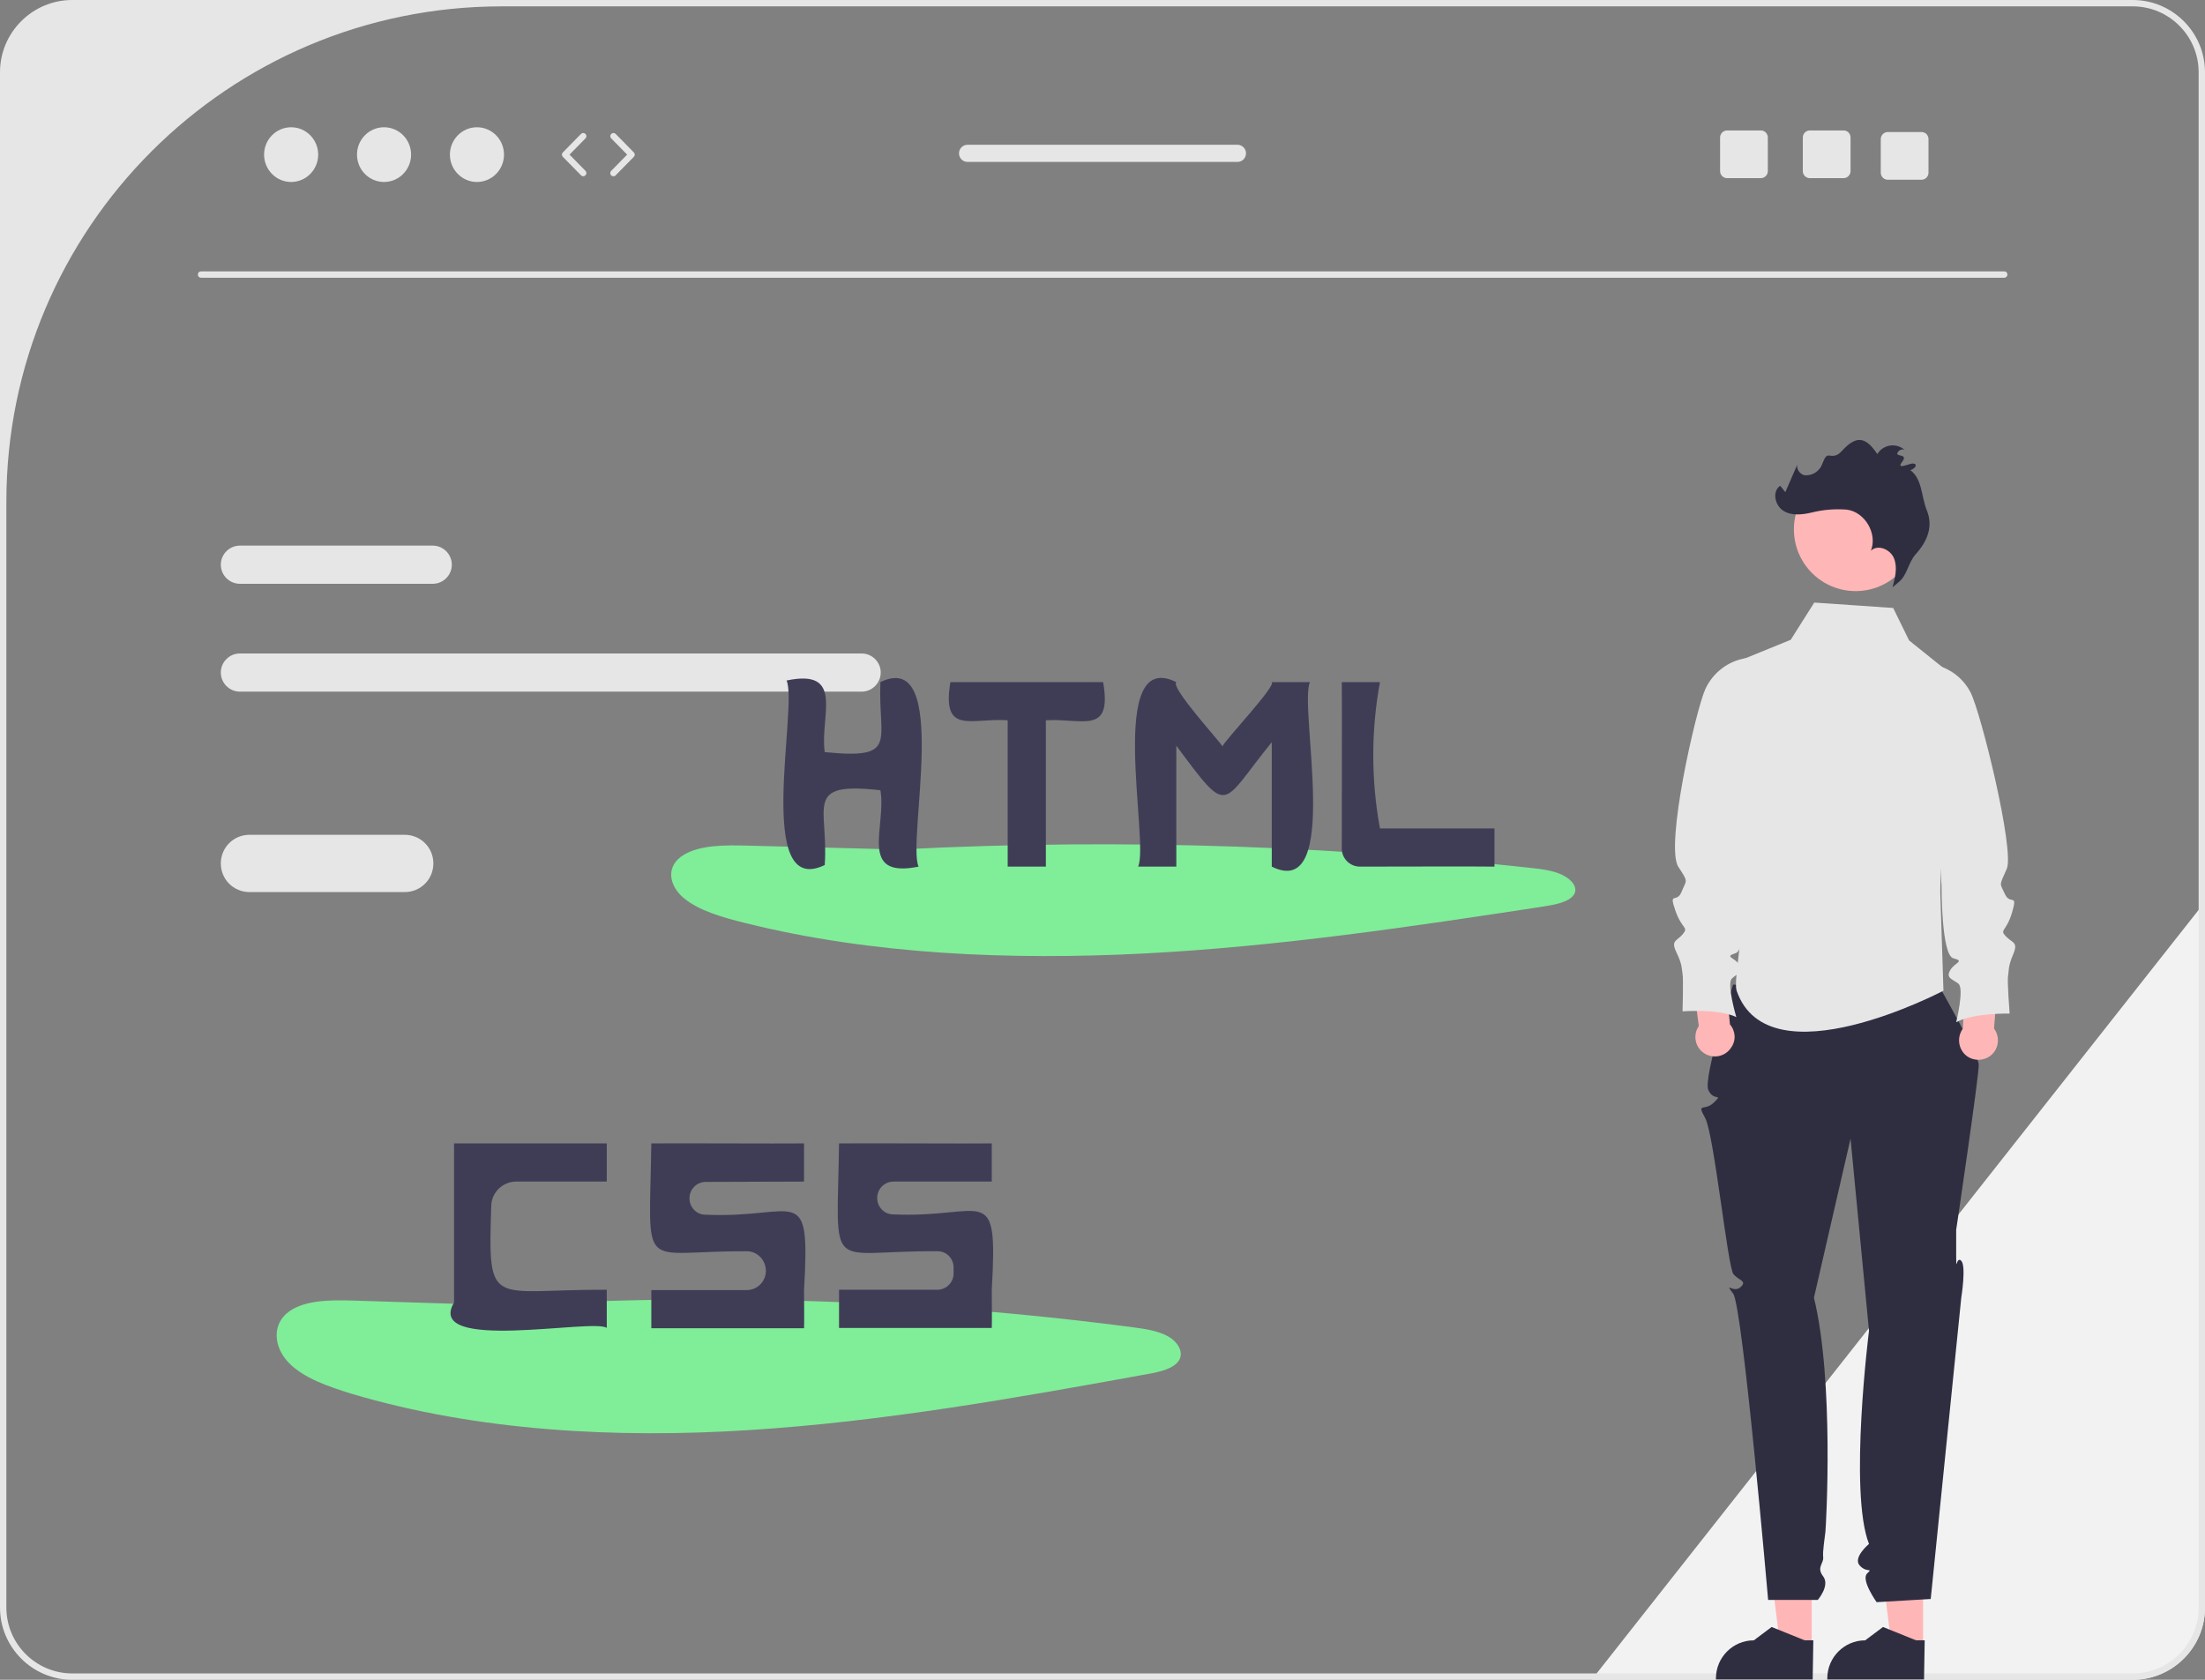 <?xml version="1.0" encoding="utf-8"?>
<!-- Generator: Adobe Illustrator 26.0.0, SVG Export Plug-In . SVG Version: 6.00 Build 0)  -->
<svg version="1.1" id="Layer_1" xmlns="http://www.w3.org/2000/svg" xmlns:xlink="http://www.w3.org/1999/xlink" x="0px" y="0px"
	 viewBox="0 0 693 528" style="enable-background:new 0 0 693 528;" xml:space="preserve">
<rect x="0" y="0" width="693" height="528" fill="#808080" stroke="none"/>
<style type="text/css">
	.st0{fill:#F2F2F2;}
	.st1{fill:#E6E6E6;}
	.st2{fill:#80ED99;}
	.st3{fill:#3F3D56;}
	.st4{fill:#FFB6B6;}
	.st5{fill:#2F2E41;}
</style>
<path class="st0" d="M693,283.5v221.8c0,12.5-10.2,22.7-22.7,22.7H500.2l1.6-2L691,286L693,283.5z"/>
<path class="st1" d="M270.8,205.4H75.4c-3.3,0-6,2.7-6,6s2.7,6,6,6h195.4c3.3,0,6-2.7,6-6C276.8,208.1,274.1,205.4,270.8,205.4z"/>
<path class="st1" d="M136,171.5H75.4c-3.3,0-6,2.7-6,6s2.7,6,6,6H136c3.3,0,6-2.7,6-6S139.3,171.5,136,171.5L136,171.5z"/>
<path class="st1" d="M670.3,0H22.7C10.2,0,0,10.2,0,22.7v482.6C0,517.8,10.2,528,22.7,528h647.6c12.5,0,22.7-10.2,22.7-22.7V22.7
	C693,10.2,682.8,0,670.3,0z M691,505.3c0,11.4-9.3,20.7-20.7,20.7l0,0H22.7C11.3,526,2,516.7,2,505.3l0,0V157.7
	C2,71.7,71.7,2,157.7,2h512.6c11.4,0,20.7,9.3,20.7,20.7l0,0V505.3z"/>
<path class="st1" d="M629.9,87.3H63.2c-0.6,0-1-0.4-1-1s0.4-1,1-1h566.7c0.6,0,1,0.4,1,1S630.4,87.3,629.9,87.3z"/>
<ellipse class="st1" cx="91.5" cy="48.6" rx="8.5" ry="8.6"/>
<ellipse class="st1" cx="120.7" cy="48.6" rx="8.5" ry="8.6"/>
<ellipse class="st1" cx="149.9" cy="48.6" rx="8.5" ry="8.6"/>
<path class="st1" d="M183.3,55.4c-0.3,0-0.5-0.1-0.7-0.3l-5.7-5.8c-0.4-0.4-0.4-1,0-1.4l5.7-5.8c0.4-0.4,1-0.4,1.4,0s0.4,1,0,1.4
	l0,0l-5,5.1l5,5.1c0.4,0.4,0.4,1,0,1.4C183.8,55.3,183.5,55.4,183.3,55.4L183.3,55.4z"/>
<path class="st1" d="M192.8,55.4c-0.6,0-1-0.4-1-1c0-0.3,0.1-0.5,0.3-0.7l5-5.1l-5-5.1c-0.4-0.4-0.4-1,0-1.4s1-0.4,1.4,0l5.7,5.8
	c0.4,0.4,0.4,1,0,1.4l-5.7,5.8C193.4,55.3,193.1,55.4,192.8,55.4z"/>
<path class="st1" d="M579.4,41h-10.6c-1.2,0-2.2,1-2.2,2.2l0,0v10.6c0,1.2,1,2.2,2.2,2.2l0,0h10.6c1.2,0,2.2-1,2.2-2.2V43.1
	C581.5,41.9,580.6,41,579.4,41z"/>
<path class="st1" d="M553.4,41h-10.6c-1.2,0-2.2,1-2.2,2.2l0,0v10.6c0,1.2,1,2.2,2.2,2.2l0,0h10.6c1.2,0,2.2-1,2.2-2.2V43.1
	C555.5,41.9,554.6,41,553.4,41z"/>
<path class="st1" d="M603.9,41.5h-10.6c-1.2,0-2.2,1-2.2,2.2l0,0v10.6c0,1.2,1,2.2,2.2,2.2l0,0h10.6c1.2,0,2.2-1,2.2-2.2V43.6
	C606,42.4,605.1,41.5,603.9,41.5z"/>
<path class="st1" d="M388.9,45.5h-84.8c-1.5,0-2.7,1.2-2.7,2.7s1.2,2.7,2.7,2.7l0,0h84.8c1.5,0,2.7-1.2,2.7-2.7
	C391.6,46.7,390.4,45.5,388.9,45.5z"/>
<path class="st2" d="M161.6,410.4l-50.7-1.6c-7-0.2-14.9-0.2-20,3.4c-5.7,4.1-4.8,11.4-0.1,16.2s12.3,7.4,19.7,9.7
	c39.4,11.7,82.9,14.1,125.2,11.4s83.7-10.1,125-17.6c3.9-0.7,8.3-1.7,9.9-4.4c1.5-2.6-0.5-5.8-3.6-7.5s-7.1-2.3-10.9-2.8
	c-69.4-9.1-139.6-11.1-209.5-6"/>
<path class="st3" d="M252.7,371.4v-12c-8.7,0.1-39.9-0.1-48,0c-0.6,41.9-4.3,33.7,30,33.9c3.3,0,5.9,2.7,6,6v0.2c0,3.3-2.7,6-6,6
	h-30v12h48c0.1,0,0-11.6,0-12c2-34.8-2-22.3-31.2-23.7c-2.7-0.1-4.8-2.4-4.8-5.1v-0.1c0-2.8,2.3-5.1,5.1-5.1L252.7,371.4z"/>
<path class="st3" d="M311.7,371.4v-12c-8.7,0.1-39.9-0.1-48,0c-0.6,42.3-4.4,33.6,31,33.9c2.8,0,5,2.3,5,5.1c0,0.6,0,1.3,0,1.9
	c0,2.8-2.3,5.1-5.1,5.1l0,0h-30.9v12h48c0.1,0,0-11.6,0-12c2-34.8-2-22.3-31.2-23.7c-2.7-0.1-4.8-2.4-4.8-5.1v-0.1
	c0-2.8,2.3-5.1,5.1-5.1L311.7,371.4L311.7,371.4z"/>
<path class="st3" d="M190.7,371.4v-12h-48c0,10.7,0,39,0,50c-9.4,15.9,44,4.9,48,8v-12c-36.5-0.2-37.4,6.6-36.3-26.4
	c0.1-4.2,3.6-7.6,7.8-7.6C172.9,371.4,190.7,371.4,190.7,371.4z"/>
<path class="st2" d="M285.6,267.1l-50.7-1.3c-7-0.2-14.9-0.2-20,2.9c-5.7,3.4-4.8,9.5-0.1,13.5s12.3,6.2,19.7,8
	c39.4,9.8,82.9,11.7,125.2,9.5s83.7-8.4,125-14.7c3.9-0.6,8.3-1.4,9.9-3.7c1.5-2.2-0.5-4.8-3.6-6.3s-7.1-1.9-10.9-2.3
	c-69.6-7.6-139.7-9.3-209.5-5"/>
<path class="st3" d="M276.7,214.4c-0.8,18.5,6,24.4-17.5,22c-1.6-11.1,6.5-26.4-12-22.5c3.7,8-10.3,68.8,12,58
	c1.3-18.3-7-26.3,17.5-23.5c2,11.3-7.2,27.9,12,24C285,264.4,299,203.6,276.7,214.4z"/>
<path class="st3" d="M399.7,214.4c1.6,1-15.1,18.7-15.5,20.2c-0.5-1.2-16.5-18.6-14.5-20.2c-22.2-11-8.4,50.2-12,58h12v-38
	c16.9,22.7,13.7,18.9,30-1.1v39.1c22.2,11,8.4-50.2,12-58H399.7z"/>
<path class="st3" d="M346.7,214.4h-48c-2.8,16.8,6.5,11.2,18,12v46h12v-46C340.2,225.7,349.6,231.2,346.7,214.4z"/>
<path class="st3" d="M433.7,260.4c-2.8-15.2-2.8-30.8,0-46h-12c0.1,7.6,0,38.3,0,52.3c0,3.2,2.6,5.7,5.7,5.7c12.1,0,35.2-0.1,42.3,0
	v-12H433.7z"/>
<path class="st1" d="M127.2,262.4H78.4c-5,0-9,4-9,9s4,9,9,9h48.8c5,0,9-4,9-9S132.2,262.4,127.2,262.4L127.2,262.4z"/>
<polygon class="st4" points="569.4,517.6 559.5,517.6 554.8,479.4 569.4,479.4 "/>
<path class="st5" d="M569.7,527.9h-30.4v-0.4c0-6.5,5.3-11.9,11.9-11.9l0,0l5.6-4.2l10.4,4.2h2.7L569.7,527.9z"/>
<polygon class="st4" points="604.4,517.6 594.5,517.6 589.8,479.4 604.4,479.4 "/>
<path class="st5" d="M604.7,527.9h-30.4v-0.4c0-6.5,5.3-11.9,11.9-11.9l0,0l5.6-4.2l10.4,4.2h2.7L604.7,527.9z"/>
<path class="st5" d="M544.7,309.5c0,0-9.5,29.3-7.8,33.1s4.8,0.9,1.8,3.9s-5.6-0.2-2.8,4.9s7.1,47,8.9,49.1s4.4,2.1,2.2,4.1
	s-5.3-2-2.3,2s11,96.3,11,96.3h15.6c0,0,3.9-4.5,1.7-7.4s0.2-4,0-6s0.5-6.1,0.7-8s2.8-47.4-3.6-73.6l11.5-50l5.8,60.4
	c0,0-6.4,50.7,0,67c0,0-5.2,4.3-2.9,6.8s4.3,0.5,2.3,2.5s3,9,3,9l17-1l9.6-94.7c0,0,1.6-9.9,0-11.6s-1.6,4.3-1.6-1.7v-8
	c0,0,7.3-49.2,7.1-52.1s-12.1-23.9-12.1-23.9L544.7,309.5z"/>
<path class="st1" d="M595,191.1l-24.8-1.7l-7.4,11.7l-17.9,7.3v57.7c1.9,5.6,2.8,11.4,2.9,17.3c-0.1,11.5-3,25-2,28c10,29,65,0,65,0
	l-1-31l1.4-70.1l-11.2-9L595,191.1z"/>
<path class="st4" d="M543.7,322l-1.7-18.2l-10.6-0.5l2.5,19.2c-1.9,2.8-1.2,6.6,1.6,8.5s6.6,1.2,8.5-1.6
	C545.7,327.1,545.5,324.1,543.7,322L543.7,322z"/>
<path class="st1" d="M548.9,206.9h-0.3c-5.5,0.9-10.2,4.5-12.6,9.6c-3,6.5-12.8,49.5-8.5,56c3.3,5,2.5,4,1,7.8s-4.1-0.3-2,5.8
	s4.3,5.2,2.4,7.5s-3.9,1.9-2,5.8s1.6,5.2,1.9,6.7s0,11.8,0,11.8s11.3-0.9,16.9,1.8c0,0-3.1-10.4-1.4-12.1s3.9-1.9,2.4-4.3
	s-5-2.5-1.2-3.7s2.5-23,2.5-23C554.2,260.5,551.8,233.9,548.9,206.9z"/>
<path class="st4" d="M616.9,323.3l0.8-18.3l10.5-1l-1.5,19.3c2,2.7,1.5,6.6-1.2,8.6s-6.6,1.5-8.6-1.2
	C615.3,328.5,615.3,325.5,616.9,323.3z"/>
<path class="st1" d="M605.9,208.6h0.3c5.6,0.7,10.5,4,13.1,9c3.3,6.4,13.9,49.6,11.4,55.5c-2.4,5.5-2.3,4.2-0.6,7.9s4.1-0.5,2.3,5.7
	s-4.1,5.4-2,7.6s4,1.7,2.3,5.7s-1.3,5.3-1.6,6.8s0.5,11.8,0.5,11.8s-11.3-0.3-16.8,2.7c0,0,2.6-10.6,0.7-12.1s-4-1.7-2.6-4.2
	s4.8-2.8,1-3.8s-3.7-22.8-3.7-22.8L605.9,208.6z"/>
<circle class="st4" cx="583.2" cy="166.4" r="19.4"/>
<path class="st5" d="M596.7,183c2.7-2.1,3-6.1,5.3-8.7c3.8-4.2,5.6-8.8,3.6-13.8c-1.8-4.4-1.4-9.9-5.2-12.7c1.9-0.7,2.3-2.1,0.7-2.1
	c-1.1,0-5.3,2.1-3.3-0.5s-1.8-1.6-1.5-2.7s1.9-1.7,2.6-0.8c-2.2-2.2-5.7-2.3-8-0.1c-0.3,0.3-0.6,0.7-0.9,1.1
	c-2.3-3.4-4.7-5.7-8.1-3.6c-3.4,2.1-3.4,4.7-7,4.1c-1.7-0.3-1.9,3-3.1,4.2c-1.1,1.4-2.8,2.1-4.6,2c-1.7-0.3-3-2.5-2.1-3.9l-4,9.2
	l-1.6-2c-2.6,1.7-1.7,6.1,0.9,7.8s6,1.3,9,0.6c3.6-0.9,7.3-1.2,11.1-0.9c5.7,0.8,9.6,7.6,7.5,12.9c2.2-2.1,6.2-0.4,7.3,2.5
	s0.3,6-0.5,9"/>
<g>
	<g>
		<path class="st2" d="M699.1,122.4V97.2h7.1v19.5h12v5.7H699.1z"/>
		<path class="st2" d="M726.8,122.7c-1.5,0-2.8-0.3-3.9-0.8s-1.9-1.2-2.5-2.2c-0.6-0.9-0.8-1.9-0.8-3c0-1.2,0.3-2.2,0.9-3.1
			s1.6-1.6,2.8-2c1.3-0.5,2.9-0.7,4.9-0.7h4.6v3.6h-3.7c-1.1,0-1.9,0.2-2.3,0.5c-0.4,0.3-0.7,0.8-0.7,1.4s0.2,1.1,0.7,1.4
			c0.5,0.4,1.1,0.6,1.9,0.6c0.8,0,1.5-0.2,2.1-0.6s1-0.9,1.3-1.7l0.9,2.5c-0.4,1.3-1.1,2.4-2.1,3S728.6,122.7,726.8,122.7z
			 M732.6,122.4v-3.6l-0.5-0.9v-6.7c0-1.1-0.3-1.9-1-2.5c-0.7-0.6-1.7-0.9-3.1-0.9c-0.9,0-1.9,0.2-2.9,0.5s-1.8,0.7-2.5,1.2
			l-2.3-4.6c1.1-0.7,2.4-1.3,4-1.7s3.1-0.6,4.6-0.6c3.2,0,5.6,0.7,7.4,2.2c1.7,1.5,2.6,3.7,2.6,6.8v10.8
			C738.9,122.4,732.6,122.4,732.6,122.4z"/>
		<path class="st2" d="M756,102.5c1.5,0,2.9,0.3,4.1,0.9c1.2,0.6,2.2,1.6,2.9,2.8c0.7,1.2,1.1,2.9,1.1,4.9v11.2h-6.9v-10
			c0-1.4-0.3-2.4-0.8-3c-0.6-0.6-1.3-1-2.3-1c-0.7,0-1.4,0.2-2,0.5s-1.1,0.8-1.4,1.5c-0.3,0.7-0.5,1.6-0.5,2.7v9.4h-6.9v-19.5h6.6
			v5.6l-1.3-1.6c0.7-1.4,1.8-2.5,3.1-3.2C752.9,102.9,754.4,102.5,756,102.5z"/>
		<path class="st2" d="M776.9,122.7c-1.8,0-3.4-0.4-4.8-1.2c-1.5-0.8-2.6-2-3.5-3.5s-1.3-3.3-1.3-5.3c0-2.1,0.4-3.9,1.3-5.4
			c0.9-1.5,2-2.7,3.5-3.5s3.1-1.2,4.8-1.2c1.7,0,3.1,0.4,4.2,1.1c1.2,0.7,2.1,1.8,2.7,3.3c0.6,1.5,0.9,3.4,0.9,5.7
			c0,2.3-0.3,4.2-0.8,5.7c-0.6,1.5-1.4,2.6-2.6,3.3C780.1,122.4,778.6,122.7,776.9,122.7z M778.3,117.3c0.8,0,1.5-0.2,2.1-0.5
			c0.6-0.4,1.1-0.9,1.5-1.6s0.5-1.5,0.5-2.5s-0.2-1.9-0.5-2.6c-0.4-0.7-0.8-1.2-1.5-1.5c-0.6-0.4-1.3-0.5-2.1-0.5
			c-0.8,0-1.5,0.2-2.1,0.5c-0.6,0.4-1.1,0.9-1.5,1.5c-0.4,0.7-0.5,1.5-0.5,2.6c0,1,0.2,1.8,0.5,2.5c0.4,0.7,0.8,1.2,1.5,1.6
			C776.8,117.1,777.5,117.3,778.3,117.3z M782.6,122.4v-3.3v-6.4l-0.4-6.4V95.7h6.8v26.7H782.6z"/>
		<path class="st2" d="M796.9,100.7c-1.3,0-2.3-0.3-3-1c-0.8-0.7-1.1-1.6-1.1-2.6s0.4-1.9,1.1-2.6c0.8-0.7,1.8-1,3-1
			c1.2,0,2.3,0.3,3,1c0.8,0.6,1.2,1.5,1.2,2.5c0,1.1-0.4,2-1.1,2.7C799.2,100.4,798.2,100.7,796.9,100.7z M793.5,122.4v-19.5h6.8
			v19.5H793.5z"/>
		<path class="st2" d="M817.5,102.5c1.5,0,2.9,0.3,4.1,0.9c1.2,0.6,2.2,1.6,2.9,2.8c0.7,1.2,1.1,2.9,1.1,4.9v11.2h-6.9v-10
			c0-1.4-0.3-2.4-0.8-3c-0.6-0.6-1.3-1-2.3-1c-0.7,0-1.4,0.2-2,0.5s-1.1,0.8-1.4,1.5c-0.3,0.7-0.5,1.6-0.5,2.7v9.4h-6.8v-19.5h6.6
			v5.6l-1.3-1.6c0.7-1.4,1.8-2.5,3.1-3.2C814.4,102.9,815.8,102.5,817.5,102.5z"/>
		<path class="st2" d="M838.1,121.4c-1.7,0-3.3-0.4-4.7-1.2c-1.5-0.8-2.6-1.9-3.5-3.3s-1.3-3.1-1.3-5s0.4-3.6,1.3-5
			c0.9-1.4,2-2.5,3.5-3.3s3-1.2,4.7-1.2c1.7,0,3.1,0.3,4.3,1c1.2,0.7,2.1,1.7,2.7,3.1s0.9,3.2,0.9,5.3c0,2.1-0.3,3.9-0.9,5.3
			c-0.6,1.4-1.5,2.4-2.7,3.1C841.2,121.1,839.8,121.4,838.1,121.4z M839.3,129.7c-1.9,0-3.7-0.2-5.4-0.6c-1.7-0.4-3.1-1.1-4.3-1.9
			l2.5-4.8c0.8,0.6,1.8,1.1,3,1.5c1.2,0.4,2.4,0.6,3.6,0.6c1.8,0,3.1-0.4,3.9-1.2c0.8-0.8,1.2-2,1.2-3.5v-2.3l0.4-5.5v-5.5v-3.6h6.5
			v16c0,3.7-1,6.4-3,8.2C845.8,128.8,843,129.7,839.3,129.7z M839.8,116c0.8,0,1.6-0.2,2.2-0.5s1.1-0.8,1.5-1.4s0.6-1.3,0.6-2.1
			s-0.2-1.5-0.6-2.1s-0.9-1.1-1.5-1.4s-1.4-0.5-2.2-0.5c-0.8,0-1.5,0.2-2.2,0.5c-0.6,0.3-1.1,0.8-1.5,1.4s-0.6,1.3-0.6,2.1
			s0.2,1.5,0.6,2.1c0.4,0.6,0.9,1.1,1.5,1.4C838.2,115.8,839,116,839.8,116z"/>
		<path class="st2" d="M865.7,129.4v-26.5h6.6v3.3l-0.1,6.5l0.4,6.4v10.3H865.7z M877.9,122.7c-1.7,0-3.1-0.4-4.2-1.1
			c-1.2-0.7-2.1-1.8-2.7-3.3s-0.9-3.4-0.9-5.6c0-2.4,0.3-4.3,0.9-5.7c0.6-1.5,1.4-2.6,2.6-3.3c1.2-0.7,2.6-1.1,4.4-1.1
			c1.8,0,3.4,0.4,4.8,1.3c1.5,0.8,2.6,2,3.5,3.5s1.3,3.3,1.3,5.4c0,2-0.4,3.8-1.3,5.3s-2,2.7-3.5,3.5S879.7,122.7,877.9,122.7z
			 M876.5,117.3c0.8,0,1.5-0.2,2.1-0.5c0.6-0.4,1.1-0.9,1.5-1.6s0.6-1.5,0.6-2.5s-0.2-1.9-0.6-2.6s-0.9-1.2-1.5-1.6
			s-1.3-0.5-2.1-0.5c-0.8,0-1.5,0.2-2.1,0.5c-0.6,0.4-1.1,0.9-1.5,1.6s-0.6,1.5-0.6,2.6c0,1,0.2,1.8,0.6,2.5
			c0.4,0.7,0.9,1.2,1.5,1.6C875,117.1,875.7,117.3,876.5,117.3z"/>
		<path class="st2" d="M896.8,122.7c-1.5,0-2.8-0.3-3.9-0.8s-1.9-1.2-2.5-2.2c-0.6-0.9-0.8-1.9-0.8-3c0-1.2,0.3-2.2,0.9-3.1
			s1.6-1.6,2.8-2c1.3-0.5,2.9-0.7,4.9-0.7h4.6v3.6h-3.7c-1.1,0-1.9,0.2-2.3,0.5c-0.4,0.3-0.7,0.8-0.7,1.4s0.2,1.1,0.7,1.4
			c0.5,0.4,1.1,0.6,1.9,0.6c0.8,0,1.5-0.2,2.1-0.6s1-0.9,1.3-1.7l0.9,2.5c-0.4,1.3-1.1,2.4-2.1,3S898.5,122.7,896.8,122.7z
			 M902.6,122.4v-3.6l-0.5-0.9v-6.7c0-1.1-0.3-1.9-1-2.5c-0.7-0.6-1.7-0.9-3.1-0.9c-0.9,0-1.9,0.2-2.9,0.5s-1.8,0.7-2.5,1.2
			l-2.3-4.6c1.1-0.7,2.4-1.3,4-1.7s3.1-0.6,4.6-0.6c3.2,0,5.6,0.7,7.4,2.2c1.7,1.5,2.6,3.7,2.6,6.8v10.8
			C908.9,122.4,902.6,122.4,902.6,122.4z"/>
		<path class="st2" d="M921.6,121.4c-1.7,0-3.3-0.4-4.7-1.2c-1.5-0.8-2.6-1.9-3.5-3.3s-1.3-3.1-1.3-5s0.4-3.6,1.3-5
			c0.9-1.4,2-2.5,3.5-3.3s3-1.2,4.7-1.2c1.7,0,3.1,0.3,4.3,1c1.2,0.7,2.1,1.7,2.7,3.1s0.9,3.2,0.9,5.3c0,2.1-0.3,3.9-0.9,5.3
			c-0.6,1.4-1.5,2.4-2.7,3.1C924.7,121.1,923.3,121.4,921.6,121.4z M922.8,129.7c-1.9,0-3.7-0.2-5.4-0.6c-1.7-0.4-3.1-1.1-4.3-1.9
			l2.5-4.8c0.8,0.6,1.8,1.1,3,1.5c1.2,0.4,2.4,0.6,3.6,0.6c1.8,0,3.1-0.4,3.9-1.2c0.8-0.8,1.2-2,1.2-3.5v-2.3l0.4-5.5v-5.5v-3.6h6.5
			v16c0,3.7-1,6.4-3,8.2C929.3,128.8,926.5,129.7,922.8,129.7z M923.3,116c0.8,0,1.6-0.2,2.2-0.5s1.1-0.8,1.5-1.4s0.6-1.3,0.6-2.1
			s-0.2-1.5-0.6-2.1s-0.9-1.1-1.5-1.4s-1.4-0.5-2.2-0.5c-0.8,0-1.5,0.2-2.2,0.5c-0.6,0.3-1.1,0.8-1.5,1.4s-0.6,1.3-0.6,2.1
			s0.2,1.5,0.6,2.1c0.4,0.6,0.9,1.1,1.5,1.4C921.7,115.8,922.4,116,923.3,116z"/>
		<path class="st2" d="M948.9,122.7c-2.3,0-4.4-0.4-6.1-1.3c-1.7-0.9-3-2.1-4-3.6c-0.9-1.5-1.4-3.2-1.4-5.2s0.5-3.7,1.4-5.2
			s2.2-2.7,3.8-3.6s3.5-1.3,5.5-1.3c1.9,0,3.7,0.4,5.2,1.2c1.6,0.8,2.8,2,3.8,3.5c0.9,1.5,1.4,3.3,1.4,5.5c0,0.2,0,0.5,0,0.8
			s0,0.6-0.1,0.9H943v-3.6h11.8l-2.6,1c0-0.9-0.1-1.6-0.5-2.3s-0.8-1.2-1.4-1.5c-0.6-0.3-1.3-0.5-2.1-0.5c-0.8,0-1.6,0.2-2.2,0.5
			c-0.6,0.4-1.1,0.9-1.4,1.5c-0.3,0.7-0.5,1.4-0.5,2.3v1c0,1,0.2,1.8,0.6,2.5c0.4,0.7,1,1.2,1.7,1.6c0.7,0.4,1.6,0.6,2.7,0.6
			c1,0,1.8-0.1,2.5-0.4c0.7-0.3,1.3-0.7,2-1.3l3.6,3.8c-0.9,1-2.1,1.8-3.4,2.3C952.4,122.5,950.8,122.7,948.9,122.7z"/>
		<path class="st2" d="M964.7,110.7c-1.2,0-2.1-0.4-2.9-1.1s-1.2-1.7-1.2-3c0-1.2,0.4-2.2,1.2-2.9c0.8-0.7,1.8-1.1,2.9-1.1
			c1.1,0,2.1,0.4,2.9,1.1c0.8,0.7,1.2,1.7,1.2,2.9c0,1.2-0.4,2.2-1.2,3C966.8,110.4,965.8,110.7,964.7,110.7z M964.7,122.7
			c-1.2,0-2.1-0.4-2.9-1.1s-1.2-1.7-1.2-3c0-1.2,0.4-2.2,1.2-2.9c0.8-0.7,1.8-1.1,2.9-1.1c1.1,0,2.1,0.4,2.9,1.1
			c0.8,0.7,1.2,1.7,1.2,2.9c0,1.2-0.4,2.2-1.2,3C966.8,122.4,965.8,122.7,964.7,122.7z"/>
		<path class="st2" d="M703.6,144.3c-1.9,0-3.3-0.5-4.3-1.5s-1.6-2.5-1.6-4.3v-7h3.6v6.9c0,1.1,0.2,1.8,0.6,2.3s1,0.7,1.7,0.7
			c0.7,0,1.3-0.2,1.7-0.7s0.6-1.2,0.6-2.3v-6.9h3.5v7c0,1.9-0.5,3.3-1.6,4.3S705.5,144.3,703.6,144.3z"/>
		<path class="st2" d="M718.1,134.1c0.8,0,1.4,0.2,2.1,0.5s1.1,0.8,1.4,1.4c0.4,0.6,0.5,1.5,0.5,2.5v5.6h-3.4v-5
			c0-0.7-0.1-1.2-0.4-1.5c-0.3-0.3-0.7-0.5-1.1-0.5s-0.7,0.1-1,0.2c-0.3,0.2-0.5,0.4-0.7,0.7c-0.2,0.3-0.3,0.8-0.3,1.3v4.7h-3.4
			v-9.8h3.3v2.8l-0.6-0.8c0.4-0.7,0.9-1.2,1.5-1.6C716.6,134.3,717.3,134.1,718.1,134.1z"/>
		<path class="st2" d="M727.4,144.2c-0.8,0-1.4-0.1-2-0.4c-0.5-0.3-1-0.6-1.2-1.1c-0.2-0.5-0.4-1-0.4-1.5c0-0.6,0.2-1.1,0.5-1.6
			c0.3-0.4,0.8-0.8,1.4-1s1.5-0.4,2.5-0.4h2.3v1.8h-1.8c-0.6,0-0.9,0.1-1.2,0.3c-0.2,0.2-0.3,0.4-0.3,0.7s0.1,0.5,0.3,0.7
			c0.2,0.2,0.5,0.3,0.9,0.3s0.7-0.1,1-0.3c0.3-0.2,0.5-0.5,0.7-0.9l0.5,1.3c-0.2,0.7-0.5,1.2-1.1,1.5
			C728.9,144,728.2,144.2,727.4,144.2z M730.3,144v-1.8l-0.2-0.5v-3.3c0-0.5-0.2-1-0.5-1.3c-0.3-0.3-0.9-0.4-1.6-0.4
			c-0.5,0-0.9,0.1-1.4,0.2c-0.5,0.2-0.9,0.4-1.2,0.6l-1.1-2.3c0.6-0.4,1.2-0.6,2-0.8c0.8-0.2,1.5-0.3,2.3-0.3c1.6,0,2.8,0.4,3.7,1.1
			s1.3,1.9,1.3,3.4v5.4L730.3,144L730.3,144z"/>
		<path class="st2" d="M743.9,144.2c-0.8,0-1.4-0.1-2-0.4c-0.5-0.3-1-0.6-1.2-1.1c-0.3-0.5-0.4-1-0.4-1.5c0-0.6,0.2-1.1,0.5-1.6
			c0.3-0.4,0.8-0.8,1.4-1s1.5-0.4,2.5-0.4h2.3v1.8h-1.8c-0.6,0-0.9,0.1-1.2,0.3c-0.3,0.2-0.3,0.4-0.3,0.7s0.1,0.5,0.3,0.7
			c0.2,0.2,0.5,0.3,0.9,0.3s0.7-0.1,1-0.3c0.3-0.2,0.5-0.5,0.7-0.9l0.5,1.3c-0.2,0.7-0.5,1.2-1.1,1.5
			C745.5,144,744.8,144.2,743.9,144.2z M746.8,144v-1.8l-0.2-0.5v-3.3c0-0.5-0.2-1-0.5-1.3c-0.3-0.3-0.9-0.4-1.6-0.4
			c-0.5,0-0.9,0.1-1.4,0.2c-0.5,0.2-0.9,0.4-1.2,0.6l-1.1-2.3c0.6-0.4,1.2-0.6,2-0.8c0.8-0.2,1.5-0.3,2.3-0.3c1.6,0,2.8,0.4,3.7,1.1
			s1.3,1.9,1.3,3.4v5.4L746.8,144L746.8,144z"/>
		<path class="st2" d="M757.1,144.2c-1.1,0-2.1-0.2-2.9-0.6c-0.8-0.4-1.5-1-2-1.8s-0.7-1.6-0.7-2.6s0.2-1.9,0.7-2.6
			c0.5-0.8,1.1-1.4,2-1.8s1.8-0.7,2.9-0.7s2.1,0.2,2.9,0.7s1.4,1.1,1.7,2l-2.6,1.4c-0.2-0.5-0.5-0.8-0.8-1c-0.3-0.2-0.7-0.3-1.1-0.3
			s-0.8,0.1-1.1,0.3c-0.3,0.2-0.6,0.4-0.8,0.8c-0.2,0.3-0.3,0.8-0.3,1.3s0.1,0.9,0.3,1.3c0.2,0.3,0.4,0.6,0.8,0.8
			c0.3,0.2,0.7,0.3,1.1,0.3c0.4,0,0.8-0.1,1.1-0.3c0.3-0.2,0.6-0.5,0.8-1l2.6,1.4c-0.3,0.8-0.9,1.5-1.7,2
			C759.2,143.9,758.2,144.2,757.1,144.2z"/>
		<path class="st2" d="M768,144.2c-1.1,0-2.1-0.2-2.9-0.6c-0.8-0.4-1.5-1-2-1.8s-0.7-1.6-0.7-2.6s0.2-1.9,0.7-2.6
			c0.5-0.8,1.1-1.4,2-1.8c0.8-0.4,1.8-0.7,2.9-0.7s2.1,0.2,2.9,0.7s1.4,1.1,1.7,2l-2.6,1.4c-0.2-0.5-0.5-0.8-0.8-1
			c-0.3-0.2-0.7-0.3-1.1-0.3s-0.8,0.1-1.1,0.3c-0.3,0.2-0.6,0.4-0.8,0.8c-0.2,0.3-0.3,0.8-0.3,1.3s0.1,0.9,0.3,1.3
			c0.2,0.3,0.4,0.6,0.8,0.8c0.3,0.2,0.7,0.3,1.1,0.3c0.4,0,0.8-0.1,1.1-0.3c0.3-0.2,0.6-0.5,0.8-1l2.6,1.4c-0.3,0.8-0.9,1.5-1.7,2
			C770.1,144.3,769.1,144.2,768,144.2z"/>
		<path class="st2" d="M779,144.2c-1.2,0-2.2-0.2-3-0.7c-0.9-0.4-1.5-1-2-1.8s-0.7-1.6-0.7-2.6s0.2-1.9,0.7-2.6
			c0.5-0.8,1.1-1.4,1.9-1.8c0.8-0.4,1.7-0.6,2.8-0.6c1,0,1.8,0.2,2.6,0.6c0.8,0.4,1.4,1,1.9,1.7c0.5,0.8,0.7,1.7,0.7,2.7
			c0,0.1,0,0.3,0,0.4c0,0.2,0,0.3,0,0.4h-7.7v-1.8h5.9l-1.3,0.5c0-0.4-0.1-0.8-0.2-1.1c-0.2-0.3-0.4-0.6-0.7-0.8
			c-0.3-0.2-0.7-0.3-1.1-0.3s-0.8,0.1-1.1,0.3c-0.3,0.2-0.5,0.4-0.7,0.8c-0.2,0.3-0.2,0.7-0.2,1.2v0.5c0,0.5,0.1,0.9,0.3,1.2
			c0.2,0.3,0.5,0.6,0.9,0.8s0.8,0.3,1.3,0.3s0.9-0.1,1.2-0.2c0.3-0.1,0.7-0.4,1-0.6l1.8,1.9c-0.5,0.5-1,0.9-1.7,1.2
			C780.7,144,779.9,144.2,779,144.2z"/>
		<path class="st2" d="M789,144.2c-0.8,0-1.6-0.1-2.4-0.3c-0.8-0.2-1.4-0.4-1.9-0.7l1-2.3c0.5,0.3,1,0.5,1.6,0.7s1.2,0.3,1.8,0.3
			s1-0.1,1.2-0.2c0.2-0.1,0.3-0.3,0.3-0.5s-0.1-0.3-0.3-0.4c-0.2-0.1-0.5-0.2-0.8-0.2c-0.3,0-0.7-0.1-1.1-0.1
			c-0.4-0.1-0.8-0.1-1.2-0.3c-0.4-0.1-0.8-0.3-1.1-0.5c-0.3-0.2-0.6-0.5-0.8-0.8c-0.2-0.3-0.3-0.8-0.3-1.4c0-0.6,0.2-1.2,0.5-1.7
			c0.4-0.5,0.9-0.9,1.6-1.2c0.7-0.3,1.6-0.4,2.6-0.4c0.7,0,1.4,0.1,2.1,0.2c0.7,0.1,1.3,0.4,1.8,0.6l-1,2.3c-0.5-0.3-1-0.5-1.4-0.6
			c-0.5-0.1-0.9-0.1-1.3-0.1c-0.6,0-1,0.1-1.2,0.2c-0.2,0.1-0.4,0.3-0.4,0.5s0.1,0.3,0.3,0.4c0.2,0.1,0.5,0.2,0.8,0.2
			c0.3,0.1,0.7,0.1,1.1,0.2c0.4,0.1,0.8,0.1,1.2,0.2c0.4,0.1,0.8,0.3,1.1,0.5c0.3,0.2,0.6,0.5,0.8,0.8c0.2,0.3,0.3,0.8,0.3,1.4
			c0,0.6-0.2,1.1-0.5,1.6c-0.4,0.5-0.9,0.9-1.6,1.2C790.9,144,790,144.2,789,144.2z"/>
		<path class="st2" d="M797,133.2c-0.6,0-1.1-0.2-1.5-0.5s-0.6-0.8-0.6-1.3s0.2-0.9,0.6-1.3c0.4-0.3,0.9-0.5,1.5-0.5
			s1.1,0.2,1.5,0.5s0.6,0.7,0.6,1.2s-0.2,1-0.6,1.4C798.1,133.1,797.6,133.2,797,133.2z M795.3,144v-9.8h3.4v9.8H795.3z"/>
		<path class="st2" d="M800.9,144v-13.3h3.4v5.2l-0.2,3.2v3.2v1.7L800.9,144L800.9,144z M807,144.2c-0.9,0-1.6-0.2-2.2-0.5
			c-0.6-0.3-1-0.9-1.3-1.7c-0.3-0.7-0.4-1.7-0.4-2.8s0.2-2.1,0.5-2.8c0.3-0.7,0.8-1.3,1.3-1.7c0.6-0.4,1.3-0.5,2.1-0.5
			c0.9,0,1.7,0.2,2.4,0.6c0.7,0.4,1.3,1,1.7,1.7c0.4,0.8,0.6,1.6,0.6,2.7c0,1-0.2,1.9-0.6,2.7s-1,1.3-1.7,1.7
			C808.7,144,807.9,144.2,807,144.2z M806.3,141.5c0.4,0,0.7-0.1,1-0.3c0.3-0.2,0.6-0.4,0.7-0.8c0.2-0.4,0.3-0.8,0.3-1.3
			s-0.1-0.9-0.3-1.3c-0.2-0.3-0.4-0.6-0.7-0.8c-0.3-0.2-0.7-0.3-1-0.3c-0.4,0-0.7,0.1-1,0.3c-0.3,0.2-0.6,0.4-0.7,0.8
			c-0.2,0.3-0.3,0.8-0.3,1.3s0.1,0.9,0.3,1.3c0.2,0.4,0.4,0.6,0.7,0.8C805.6,141.4,805.9,141.5,806.3,141.5z"/>
		<path class="st2" d="M813.4,144v-13.3h3.4v13.4L813.4,144L813.4,144z"/>
		<path class="st2" d="M824.2,144.2c-1.2,0-2.2-0.2-3-0.7c-0.9-0.4-1.5-1-2-1.8s-0.7-1.6-0.7-2.6s0.2-1.9,0.7-2.6
			c0.5-0.8,1.1-1.4,1.9-1.8c0.8-0.4,1.7-0.6,2.8-0.6c1,0,1.8,0.2,2.6,0.6c0.8,0.4,1.4,1,1.9,1.7c0.5,0.8,0.7,1.7,0.7,2.7
			c0,0.1,0,0.3,0,0.4c0,0.2,0,0.3,0,0.4h-7.7v-1.8h5.9l-1.3,0.5c0-0.4-0.1-0.8-0.2-1.1c-0.2-0.3-0.4-0.6-0.7-0.8
			c-0.3-0.2-0.7-0.3-1.1-0.3c-0.4,0-0.8,0.1-1.1,0.3c-0.3,0.2-0.5,0.4-0.7,0.8c-0.2,0.3-0.2,0.7-0.2,1.2v0.5c0,0.5,0.1,0.9,0.3,1.2
			c0.2,0.3,0.5,0.6,0.9,0.8s0.8,0.3,1.3,0.3s0.9-0.1,1.2-0.2c0.3-0.1,0.7-0.4,1-0.6l1.8,1.9c-0.5,0.5-1,0.9-1.7,1.2
			C825.9,144,825.1,144.2,824.2,144.2z"/>
		<path class="st2" d="M848.5,134.1c0.8,0,1.4,0.2,2,0.5s1.1,0.8,1.4,1.4s0.5,1.5,0.5,2.5v5.6H849v-5c0-0.7-0.1-1.2-0.4-1.5
			c-0.3-0.3-0.6-0.5-1.1-0.5c-0.3,0-0.6,0.1-0.9,0.2c-0.3,0.2-0.5,0.4-0.6,0.7s-0.2,0.7-0.2,1.3v4.8h-3.4v-5c0-0.7-0.1-1.2-0.4-1.5
			s-0.6-0.5-1.1-0.5c-0.3,0-0.6,0.1-0.9,0.2c-0.3,0.2-0.5,0.4-0.6,0.7c-0.2,0.3-0.2,0.7-0.2,1.3v4.8h-3.4v-9.8h3.3v2.7l-0.6-0.8
			c0.3-0.7,0.8-1.2,1.5-1.6c0.6-0.4,1.3-0.5,2.1-0.5c0.9,0,1.7,0.2,2.3,0.7c0.7,0.5,1.1,1.2,1.3,2.1l-1.1-0.3
			c0.3-0.8,0.9-1.4,1.6-1.9C846.8,134.3,847.6,134.1,848.5,134.1z"/>
		<path class="st2" d="M857.7,144.2c-0.8,0-1.4-0.1-2-0.4c-0.5-0.3-1-0.6-1.2-1.1c-0.3-0.5-0.4-1-0.4-1.5c0-0.6,0.2-1.1,0.5-1.6
			c0.3-0.4,0.8-0.8,1.4-1s1.5-0.4,2.5-0.4h2.3v1.8H859c-0.6,0-0.9,0.1-1.2,0.3c-0.3,0.2-0.3,0.4-0.3,0.7s0.1,0.5,0.3,0.7
			c0.2,0.2,0.5,0.3,0.9,0.3s0.7-0.1,1-0.3c0.3-0.2,0.5-0.5,0.7-0.9l0.5,1.3c-0.2,0.7-0.5,1.2-1.1,1.5
			C859.3,144,858.6,144.2,857.7,144.2z M860.6,144v-1.8l-0.2-0.5v-3.3c0-0.5-0.2-1-0.5-1.3c-0.3-0.3-0.9-0.4-1.6-0.4
			c-0.5,0-0.9,0.1-1.4,0.2c-0.5,0.2-0.9,0.4-1.2,0.6l-1.1-2.3c0.6-0.4,1.2-0.6,2-0.8c0.8-0.2,1.5-0.3,2.3-0.3c1.6,0,2.8,0.4,3.7,1.1
			s1.3,1.9,1.3,3.4v5.4L860.6,144L860.6,144z"/>
		<path class="st2" d="M872.3,134.1c0.8,0,1.4,0.2,2.1,0.5s1.1,0.8,1.4,1.4c0.4,0.6,0.5,1.5,0.5,2.5v5.6h-3.4v-5
			c0-0.7-0.1-1.2-0.4-1.5s-0.7-0.5-1.1-0.5c-0.4,0-0.7,0.1-1,0.2c-0.3,0.2-0.5,0.4-0.7,0.7c-0.2,0.3-0.3,0.8-0.3,1.3v4.7H866v-9.8
			h3.3v2.8l-0.6-0.8c0.4-0.7,0.9-1.2,1.5-1.6C870.8,134.3,871.5,134.1,872.3,134.1z"/>
		<path class="st2" d="M883.6,144.2c-1.2,0-2.2-0.2-3-0.7c-0.9-0.4-1.5-1-2-1.8s-0.7-1.6-0.7-2.6s0.2-1.9,0.7-2.6
			c0.5-0.8,1.1-1.4,1.9-1.8c0.8-0.4,1.7-0.6,2.8-0.6c1,0,1.8,0.2,2.6,0.6c0.8,0.4,1.4,1,1.9,1.7c0.5,0.8,0.7,1.7,0.7,2.7
			c0,0.1,0,0.3,0,0.4c0,0.2,0,0.3,0,0.4h-7.7v-1.8h5.9l-1.4,0.6c0-0.4-0.1-0.8-0.2-1.1c-0.2-0.3-0.4-0.6-0.7-0.8
			c-0.3-0.2-0.7-0.3-1.1-0.3c-0.4,0-0.8,0.1-1.1,0.3c-0.3,0.2-0.5,0.4-0.7,0.8c-0.2,0.3-0.2,0.7-0.2,1.2v0.5c0,0.5,0.1,0.9,0.3,1.2
			c0.2,0.3,0.5,0.6,0.9,0.8s0.8,0.3,1.3,0.3s0.9-0.1,1.2-0.2c0.3-0.1,0.7-0.4,1-0.6l1.8,1.9c-0.5,0.5-1,0.9-1.7,1.2
			C885.3,144,884.5,144.2,883.6,144.2z"/>
		<path class="st2" d="M890,144v-9.8h3.3v2.9l-0.5-0.8c0.3-0.7,0.8-1.3,1.4-1.7c0.6-0.4,1.4-0.6,2.3-0.6v3.1c-0.2,0-0.3,0-0.4,0
			c-0.1,0-0.2,0-0.4,0c-0.7,0-1.3,0.2-1.7,0.6c-0.4,0.4-0.6,1-0.6,1.8v4.5H890z"/>
		<path class="st2" d="M901.1,144.2c-0.8,0-1.4-0.1-2-0.4c-0.5-0.3-1-0.6-1.2-1.1c-0.2-0.5-0.4-1-0.4-1.5c0-0.6,0.2-1.1,0.5-1.6
			c0.3-0.4,0.8-0.8,1.4-1c0.6-0.2,1.5-0.4,2.5-0.4h2.3v1.8h-1.9c-0.6,0-0.9,0.1-1.2,0.3c-0.2,0.2-0.3,0.4-0.3,0.7s0.1,0.5,0.3,0.7
			c0.2,0.2,0.5,0.3,0.9,0.3s0.7-0.1,1-0.3c0.3-0.2,0.5-0.5,0.7-0.9l0.5,1.3c-0.2,0.7-0.5,1.2-1.1,1.5
			C902.6,144,901.9,144.2,901.1,144.2z M904,144v-1.8l-0.2-0.5v-3.3c0-0.5-0.2-1-0.5-1.3c-0.3-0.3-0.9-0.4-1.6-0.4
			c-0.5,0-0.9,0.1-1.4,0.2c-0.5,0.2-0.9,0.4-1.2,0.6l-1.1-2.3c0.6-0.4,1.2-0.6,2-0.8c0.8-0.2,1.5-0.3,2.3-0.3c1.6,0,2.8,0.4,3.7,1.1
			s1.3,1.9,1.3,3.4v5.4L904,144L904,144z"/>
		<path class="st2" d="M918.8,144.2c-0.9,0-1.7-0.2-2.4-0.6c-0.7-0.4-1.3-1-1.7-1.7s-0.6-1.6-0.6-2.7c0-1,0.2-1.9,0.6-2.7
			c0.4-0.8,1-1.3,1.7-1.7c0.7-0.4,1.5-0.6,2.4-0.6c0.8,0,1.5,0.2,2.1,0.5c0.6,0.4,1,0.9,1.3,1.7c0.3,0.7,0.5,1.7,0.5,2.8
			s-0.1,2.1-0.4,2.8c-0.3,0.7-0.7,1.3-1.3,1.7C920.4,144,919.7,144.2,918.8,144.2z M919.5,141.5c0.4,0,0.7-0.1,1-0.3
			c0.3-0.2,0.5-0.4,0.7-0.8c0.2-0.4,0.3-0.8,0.3-1.3s-0.1-0.9-0.3-1.3c-0.2-0.3-0.4-0.6-0.7-0.8c-0.3-0.2-0.7-0.3-1-0.3
			c-0.4,0-0.7,0.1-1.1,0.3c-0.3,0.2-0.5,0.4-0.7,0.8c-0.2,0.3-0.3,0.8-0.3,1.3s0.1,0.9,0.3,1.3c0.2,0.4,0.4,0.6,0.7,0.8
			C918.8,141.4,919.1,141.5,919.5,141.5z M921.7,144v-1.7v-3.2l-0.2-3.2v-5.2h3.4v13.4L921.7,144L921.7,144z"/>
		<path class="st2" d="M932.2,144.2c-1.2,0-2.2-0.2-3-0.7c-0.9-0.4-1.5-1-2-1.8s-0.7-1.6-0.7-2.6s0.2-1.9,0.7-2.6
			c0.5-0.8,1.1-1.4,1.9-1.8c0.8-0.4,1.7-0.6,2.8-0.6c1,0,1.8,0.2,2.6,0.6c0.8,0.4,1.4,1,1.9,1.7c0.5,0.8,0.7,1.7,0.7,2.7
			c0,0.1,0,0.3,0,0.4c0,0.2,0,0.3,0,0.4h-7.8v-1.8h5.9l-1.3,0.5c0-0.4-0.1-0.8-0.2-1.1c-0.2-0.3-0.4-0.6-0.7-0.8
			c-0.3-0.2-0.7-0.3-1.1-0.3s-0.8,0.1-1.1,0.3c-0.3,0.2-0.5,0.4-0.7,0.8c-0.2,0.3-0.2,0.7-0.2,1.2v0.5c0,0.5,0.1,0.9,0.3,1.2
			c0.2,0.3,0.5,0.6,0.9,0.8s0.8,0.3,1.3,0.3s0.9-0.1,1.2-0.2c0.3-0.1,0.7-0.4,1-0.6l1.8,1.9c-0.5,0.5-1,0.9-1.7,1.2
			C934,144,933.2,144.2,932.2,144.2z"/>
		<path class="st2" d="M942.9,137.2v-2.6h7.1v2.6H942.9z M948.3,144.2c-1.2,0-2.2-0.3-2.9-0.9c-0.7-0.6-1-1.6-1-2.8v-8.4h3.4v8.3
			c0,0.4,0.1,0.7,0.3,0.8c0.2,0.2,0.4,0.3,0.7,0.3c0.4,0,0.7-0.1,1-0.3l0.9,2.4c-0.3,0.2-0.7,0.4-1.1,0.4
			C949.2,144.1,948.7,144.2,948.3,144.2z"/>
		<path class="st2" d="M957.1,144.2c-1.2,0-2.2-0.2-3-0.7c-0.9-0.4-1.5-1-2-1.8s-0.7-1.6-0.7-2.6s0.2-1.9,0.7-2.6
			c0.5-0.8,1.1-1.4,1.9-1.8c0.8-0.4,1.7-0.6,2.8-0.6c1,0,1.8,0.2,2.6,0.6c0.8,0.4,1.4,1,1.9,1.7c0.5,0.8,0.7,1.7,0.7,2.7
			c0,0.1,0,0.3,0,0.4c0,0.2,0,0.3,0,0.4h-7.7v-1.8h5.9l-1.3,0.5c0-0.4-0.1-0.8-0.2-1.1c-0.2-0.3-0.4-0.6-0.7-0.8
			c-0.3-0.2-0.7-0.3-1.1-0.3s-0.8,0.1-1.1,0.3c-0.3,0.2-0.5,0.4-0.7,0.8c-0.2,0.3-0.2,0.7-0.2,1.2v0.5c0,0.5,0.1,0.9,0.3,1.2
			c0.2,0.3,0.5,0.6,0.9,0.8s0.8,0.3,1.3,0.3s0.9-0.1,1.2-0.2c0.3-0.1,0.7-0.4,1-0.6l1.8,1.9c-0.5,0.5-1,0.9-1.7,1.2
			C958.8,144,958,144.2,957.1,144.2z"/>
		<path class="st2" d="M969.9,134.1c0.8,0,1.4,0.2,2.1,0.5s1.1,0.8,1.4,1.4c0.4,0.6,0.5,1.5,0.5,2.5v5.6h-3.4v-5
			c0-0.7-0.1-1.2-0.4-1.5s-0.7-0.5-1.1-0.5c-0.4,0-0.7,0.1-1,0.2c-0.3,0.2-0.5,0.4-0.7,0.7c-0.2,0.3-0.3,0.8-0.3,1.3v4.7h-3.4v-9.8
			h3.3v2.8l-0.6-0.8c0.4-0.7,0.9-1.2,1.5-1.6C968.3,134.3,969,134.1,969.9,134.1z"/>
		<path class="st2" d="M981.2,144.2c-1.2,0-2.2-0.2-3-0.7c-0.9-0.4-1.5-1-2-1.8s-0.7-1.6-0.7-2.6s0.2-1.9,0.7-2.6
			c0.5-0.8,1.1-1.4,1.9-1.8c0.8-0.4,1.7-0.6,2.8-0.6c1,0,1.8,0.2,2.6,0.6c0.8,0.4,1.4,1,1.9,1.7c0.5,0.8,0.7,1.7,0.7,2.7
			c0,0.1,0,0.3,0,0.4c0,0.2,0,0.3,0,0.4h-7.7v-1.8h5.9l-1.3,0.5c0-0.4-0.1-0.8-0.2-1.1c-0.2-0.3-0.4-0.6-0.7-0.8
			c-0.3-0.2-0.7-0.3-1.1-0.3c-0.4,0-0.8,0.1-1.1,0.3c-0.3,0.2-0.5,0.4-0.7,0.8c-0.2,0.3-0.2,0.7-0.2,1.2v0.5c0,0.5,0.1,0.9,0.3,1.2
			c0.2,0.3,0.5,0.6,0.9,0.8s0.8,0.3,1.3,0.3s0.9-0.1,1.2-0.2c0.3-0.1,0.7-0.4,1-0.6l1.8,1.9c-0.5,0.5-1,0.9-1.7,1.2
			C982.9,144,982.1,144.2,981.2,144.2z"/>
		<path class="st2" d="M987.6,144v-9.8h3.3v2.9l-0.5-0.8c0.3-0.7,0.8-1.3,1.4-1.7c0.6-0.4,1.4-0.6,2.3-0.6v3.1c-0.2,0-0.3,0-0.4,0
			c-0.1,0-0.2,0-0.4,0c-0.7,0-1.3,0.2-1.7,0.6c-0.4,0.4-0.6,1-0.6,1.8v4.5H987.6z"/>
		<path class="st2" d="M999.8,137.2v-2.6h7.1v2.6H999.8z M1005.2,144.2c-1.2,0-2.2-0.3-2.9-0.9c-0.7-0.6-1-1.6-1-2.8v-8.4h3.4v8.3
			c0,0.4,0.1,0.7,0.3,0.8c0.2,0.2,0.4,0.3,0.7,0.3c0.4,0,0.7-0.1,1-0.3l0.9,2.4c-0.3,0.2-0.7,0.4-1.1,0.4
			C1006.1,144.1,1005.6,144.2,1005.2,144.2z"/>
		<path class="st2" d="M1013,144.2c-0.8,0-1.5-0.2-2.1-0.5s-1.1-0.8-1.5-1.5s-0.5-1.5-0.5-2.5v-5.5h3.4v4.9c0,0.8,0.1,1.3,0.4,1.6
			s0.7,0.5,1.2,0.5c0.3,0,0.6-0.1,0.9-0.2c0.3-0.2,0.5-0.4,0.7-0.7c0.2-0.3,0.2-0.8,0.2-1.3v-4.7h3.4v9.8h-3.2v-2.8l0.6,0.8
			c-0.3,0.7-0.8,1.3-1.5,1.6C1014.4,144,1013.7,144.2,1013,144.2z"/>
		<path class="st2" d="M1026.5,147.5v-13.3h3.3v1.7v3.2l0.2,3.2v5.1h-3.5V147.5z M1032.7,144.2c-0.8,0-1.5-0.2-2.1-0.5
			c-0.6-0.4-1-0.9-1.3-1.7c-0.3-0.7-0.5-1.7-0.5-2.8c0-1.2,0.1-2.1,0.4-2.9c0.3-0.7,0.7-1.3,1.3-1.7s1.3-0.5,2.2-0.5
			s1.7,0.2,2.4,0.6c0.7,0.4,1.3,1,1.7,1.8s0.6,1.6,0.6,2.7c0,1-0.2,1.9-0.6,2.7c-0.4,0.8-1,1.3-1.7,1.7S1033.6,144.2,1032.7,144.2z
			 M1032,141.5c0.4,0,0.7-0.1,1-0.3c0.3-0.2,0.6-0.4,0.7-0.8c0.2-0.3,0.3-0.8,0.3-1.2c0-0.5-0.1-0.9-0.3-1.3
			c-0.2-0.3-0.4-0.6-0.7-0.8c-0.3-0.2-0.7-0.3-1-0.3c-0.4,0-0.7,0.1-1,0.3c-0.3,0.2-0.6,0.4-0.7,0.8c-0.2,0.3-0.3,0.8-0.3,1.3
			s0.1,0.9,0.3,1.2c0.2,0.3,0.4,0.6,0.7,0.8C1031.2,141.4,1031.6,141.5,1032,141.5z"/>
		<path class="st2" d="M1039.1,144v-9.8h3.3v2.9l-0.5-0.8c0.3-0.7,0.8-1.3,1.4-1.7c0.6-0.4,1.4-0.6,2.3-0.6v3.1c-0.2,0-0.3,0-0.4,0
			c-0.1,0-0.2,0-0.4,0c-0.7,0-1.3,0.2-1.7,0.6s-0.6,1-0.6,1.8v4.5H1039.1z"/>
		<path class="st2" d="M1048.7,133.2c-0.6,0-1.1-0.2-1.5-0.5s-0.6-0.8-0.6-1.3s0.2-0.9,0.6-1.3c0.4-0.3,0.9-0.5,1.5-0.5
			s1.1,0.2,1.5,0.5s0.6,0.7,0.6,1.2s-0.2,1-0.6,1.4C1049.8,133.1,1049.4,133.2,1048.7,133.2z M1047,144v-9.8h3.4v9.8H1047z"/>
		<path class="st2" d="M1065.4,134.1c0.8,0,1.4,0.2,2,0.5s1.1,0.8,1.4,1.4c0.3,0.6,0.5,1.5,0.5,2.5v5.6h-3.4v-5
			c0-0.7-0.1-1.2-0.4-1.5s-0.6-0.5-1.1-0.5c-0.3,0-0.6,0.1-0.9,0.2c-0.3,0.2-0.5,0.4-0.6,0.7s-0.2,0.7-0.2,1.3v4.8h-3.4v-5
			c0-0.7-0.1-1.2-0.4-1.5s-0.6-0.5-1.1-0.5c-0.3,0-0.6,0.1-0.9,0.2c-0.3,0.2-0.5,0.4-0.6,0.7c-0.2,0.3-0.2,0.7-0.2,1.3v4.8h-3.4
			v-9.8h3.3v2.7l-0.6-0.8c0.3-0.7,0.8-1.2,1.5-1.6c0.7-0.4,1.3-0.5,2.1-0.5c0.9,0,1.7,0.2,2.3,0.7c0.7,0.5,1.1,1.2,1.3,2.1l-1.1-0.3
			c0.3-0.8,0.9-1.4,1.6-1.9S1064.5,134.1,1065.4,134.1z"/>
		<path class="st2" d="M1076.6,144.2c-1.2,0-2.2-0.2-3-0.7c-0.9-0.4-1.5-1-2-1.8s-0.7-1.6-0.7-2.6s0.2-1.9,0.7-2.6
			c0.5-0.8,1.1-1.4,1.9-1.8c0.8-0.4,1.7-0.6,2.8-0.6c1,0,1.8,0.2,2.6,0.6c0.8,0.4,1.4,1,1.9,1.7c0.5,0.8,0.7,1.7,0.7,2.7
			c0,0.1,0,0.3,0,0.4c0,0.2,0,0.3,0,0.4h-7.7v-1.8h5.9l-1.3,0.5c0-0.4-0.1-0.8-0.2-1.1c-0.2-0.3-0.4-0.6-0.7-0.8
			c-0.3-0.2-0.7-0.3-1.1-0.3s-0.8,0.1-1.1,0.3c-0.3,0.2-0.5,0.4-0.7,0.8c-0.2,0.3-0.2,0.7-0.2,1.2v0.5c0,0.5,0.1,0.9,0.3,1.2
			s0.5,0.6,0.9,0.8s0.8,0.3,1.3,0.3s0.9-0.1,1.2-0.2c0.3-0.1,0.7-0.4,1-0.6l1.8,1.9c-0.5,0.5-1,0.9-1.7,1.2
			C1078.3,144,1077.5,144.2,1076.6,144.2z"/>
		<path class="st2" d="M1083,144v-9.8h3.3v2.9l-0.5-0.8c0.3-0.7,0.8-1.3,1.4-1.7s1.4-0.6,2.3-0.6v3.1c-0.2,0-0.3,0-0.4,0
			s-0.2,0-0.4,0c-0.7,0-1.3,0.2-1.7,0.6s-0.6,1-0.6,1.8v4.5H1083z"/>
		<path class="st2" d="M697.6,169.1v-13.3h3.3v1.7v3.2l0.2,3.2v5.1h-3.5V169.1z M703.8,165.8c-0.8,0-1.5-0.2-2.1-0.5
			c-0.6-0.4-1-0.9-1.3-1.7c-0.3-0.7-0.5-1.7-0.5-2.8c0-1.2,0.1-2.1,0.4-2.9c0.3-0.7,0.7-1.3,1.3-1.7s1.3-0.5,2.2-0.5
			s1.7,0.2,2.4,0.6c0.7,0.4,1.3,1,1.7,1.8s0.6,1.6,0.6,2.7c0,1-0.2,1.9-0.6,2.7c-0.4,0.8-1,1.3-1.7,1.7
			C705.5,165.6,704.7,165.8,703.8,165.8z M703.1,163.1c0.4,0,0.7-0.1,1-0.3c0.3-0.2,0.6-0.4,0.7-0.8c0.2-0.3,0.3-0.8,0.3-1.2
			c0-0.5-0.1-0.9-0.3-1.3c-0.2-0.3-0.4-0.6-0.7-0.8c-0.3-0.2-0.7-0.3-1-0.3c-0.4,0-0.7,0.1-1,0.3c-0.3,0.2-0.6,0.4-0.7,0.8
			c-0.2,0.3-0.3,0.8-0.3,1.3s0.1,0.9,0.3,1.2c0.2,0.3,0.4,0.6,0.7,0.8C702.3,163,702.7,163.1,703.1,163.1z"/>
		<path class="st2" d="M713.2,165.8c-0.8,0-1.4-0.1-2-0.4c-0.5-0.3-1-0.6-1.2-1.1c-0.2-0.5-0.4-1-0.4-1.5c0-0.6,0.2-1.1,0.5-1.6
			c0.3-0.4,0.8-0.8,1.4-1s1.5-0.4,2.5-0.4h2.3v1.8h-1.8c-0.6,0-0.9,0.1-1.2,0.3c-0.2,0.2-0.3,0.4-0.3,0.7s0.1,0.5,0.3,0.7
			c0.2,0.2,0.5,0.3,0.9,0.3s0.7-0.1,1-0.3c0.3-0.2,0.5-0.5,0.7-0.9l0.5,1.3c-0.2,0.7-0.5,1.2-1.1,1.5
			C714.8,165.6,714.1,165.8,713.2,165.8z M716.1,165.6v-1.8l-0.2-0.5V160c0-0.5-0.2-1-0.5-1.3c-0.3-0.3-0.9-0.4-1.6-0.4
			c-0.5,0-0.9,0.1-1.4,0.2c-0.5,0.2-0.9,0.4-1.2,0.6l-1.1-2.3c0.6-0.4,1.2-0.6,2-0.8c0.8-0.2,1.5-0.3,2.3-0.3c1.6,0,2.8,0.4,3.7,1.1
			s1.3,1.9,1.3,3.4v5.4L716.1,165.6L716.1,165.6z M712.9,154.7l2.4-2.7h3.4l-3.4,2.7H712.9z"/>
		<path class="st2" d="M725.6,165.1c-0.9,0-1.6-0.2-2.4-0.6c-0.7-0.4-1.3-0.9-1.7-1.6c-0.4-0.7-0.7-1.5-0.7-2.5s0.2-1.8,0.7-2.5
			c0.4-0.7,1-1.3,1.7-1.6c0.7-0.4,1.5-0.6,2.4-0.6c0.8,0,1.6,0.2,2.1,0.5c0.6,0.3,1,0.9,1.3,1.6c0.3,0.7,0.5,1.6,0.5,2.7
			c0,1.1-0.2,2-0.5,2.7c-0.3,0.7-0.8,1.2-1.3,1.6S726.4,165.1,725.6,165.1z M726.2,169.3c-0.9,0-1.8-0.1-2.7-0.3s-1.6-0.5-2.2-1
			l1.2-2.4c0.4,0.3,0.9,0.6,1.5,0.7c0.6,0.2,1.2,0.3,1.8,0.3c0.9,0,1.6-0.2,2-0.6c0.4-0.4,0.6-1,0.6-1.8v-1.1l0.2-2.8v-2.6v-1.8h3.2
			v8c0,1.8-0.5,3.2-1.5,4.1C729.4,168.8,728,169.3,726.2,169.3z M726.4,162.4c0.4,0,0.8-0.1,1.1-0.3c0.3-0.2,0.6-0.4,0.7-0.7
			c0.2-0.3,0.3-0.6,0.3-1s-0.1-0.7-0.3-1c-0.2-0.3-0.4-0.5-0.7-0.7c-0.3-0.2-0.7-0.2-1.1-0.2c-0.4,0-0.8,0.1-1.1,0.2
			c-0.3,0.1-0.6,0.4-0.8,0.7c-0.2,0.3-0.3,0.6-0.3,1s0.1,0.7,0.3,1c0.2,0.3,0.4,0.5,0.8,0.7C725.7,162.3,726,162.4,726.4,162.4z"/>
		<path class="st2" d="M735.8,154.8c-0.6,0-1.1-0.2-1.5-0.5s-0.6-0.8-0.6-1.3s0.2-0.9,0.6-1.3c0.4-0.3,0.9-0.5,1.5-0.5
			s1.1,0.2,1.5,0.5s0.6,0.7,0.6,1.2s-0.2,1-0.6,1.4C736.9,154.7,736.5,154.8,735.8,154.8z M734.1,165.6v-9.8h3.4v9.8H734.1z"/>
		<path class="st2" d="M746.1,155.7c0.8,0,1.4,0.2,2.1,0.5s1.1,0.8,1.4,1.4c0.4,0.6,0.5,1.5,0.5,2.5v5.6h-3.4v-5
			c0-0.7-0.1-1.2-0.4-1.5c-0.3-0.3-0.7-0.5-1.1-0.5s-0.7,0.1-1,0.2c-0.3,0.2-0.5,0.4-0.7,0.7c-0.2,0.3-0.3,0.8-0.3,1.3v4.7h-3.4
			v-9.8h3.3v2.8l-0.6-0.8c0.4-0.7,0.9-1.2,1.5-1.6C744.6,155.9,745.3,155.7,746.1,155.7z"/>
		<path class="st2" d="M755.4,165.8c-0.8,0-1.4-0.1-2-0.4c-0.5-0.3-1-0.6-1.2-1.1c-0.2-0.5-0.4-1-0.4-1.5c0-0.6,0.2-1.1,0.5-1.6
			c0.3-0.4,0.8-0.8,1.4-1s1.5-0.4,2.5-0.4h2.3v1.8h-1.8c-0.6,0-0.9,0.1-1.2,0.3c-0.2,0.2-0.3,0.4-0.3,0.7s0.1,0.5,0.3,0.7
			c0.2,0.2,0.5,0.3,0.9,0.3s0.7-0.1,1-0.3c0.3-0.2,0.5-0.5,0.7-0.9l0.5,1.3c-0.2,0.7-0.5,1.2-1.1,1.5
			C756.9,165.6,756.2,165.8,755.4,165.8z M758.3,165.6v-1.8l-0.2-0.5V160c0-0.5-0.2-1-0.5-1.3c-0.3-0.3-0.9-0.4-1.6-0.4
			c-0.5,0-0.9,0.1-1.4,0.2c-0.5,0.2-0.9,0.4-1.2,0.6l-1.1-2.3c0.6-0.4,1.2-0.6,2-0.8c0.8-0.2,1.5-0.3,2.3-0.3c1.6,0,2.8,0.4,3.7,1.1
			s1.3,1.9,1.3,3.4v5.4L758.3,165.6L758.3,165.6z"/>
		<path class="st2" d="M771.1,165.6l-3.4-9.8h3.2l2.8,8.2h-1.6l2.9-8.2h2.9l2.8,8.2h-1.5l2.8-8.2h3l-3.5,9.8h-3.3l-2.3-6.8h1
			l-2.4,6.8H771.1z"/>
		<path class="st2" d="M791.2,165.8c-1.2,0-2.2-0.2-3-0.7c-0.9-0.4-1.5-1-2-1.8s-0.7-1.6-0.7-2.6s0.2-1.9,0.7-2.6
			c0.5-0.8,1.1-1.4,1.9-1.8c0.8-0.4,1.7-0.6,2.8-0.6c1,0,1.8,0.2,2.6,0.6c0.8,0.4,1.4,1,1.9,1.7c0.5,0.8,0.7,1.7,0.7,2.7
			c0,0.1,0,0.3,0,0.4c0,0.2,0,0.3,0,0.4h-7.7v-1.8h5.9l-1.3,0.5c0-0.4-0.1-0.8-0.2-1.1c-0.2-0.3-0.4-0.6-0.7-0.8
			c-0.3-0.2-0.7-0.3-1.1-0.3c-0.4,0-0.8,0.1-1.1,0.3c-0.3,0.2-0.5,0.4-0.7,0.8c-0.2,0.3-0.2,0.7-0.2,1.2v0.5c0,0.5,0.1,0.9,0.3,1.2
			c0.2,0.3,0.5,0.6,0.9,0.8s0.8,0.3,1.3,0.3s0.9-0.1,1.2-0.2c0.3-0.1,0.7-0.4,1-0.6l1.8,1.9c-0.5,0.5-1,0.9-1.7,1.2
			C792.9,165.6,792.1,165.8,791.2,165.8z"/>
		<path class="st2" d="M797.6,165.6v-13.4h3.4v5.2l-0.2,3.2v3.2v1.7h-3.2V165.6z M803.7,165.8c-0.9,0-1.6-0.2-2.2-0.5
			c-0.6-0.3-1-0.9-1.3-1.7c-0.3-0.7-0.4-1.7-0.4-2.8s0.2-2.1,0.5-2.8c0.3-0.7,0.8-1.3,1.3-1.7c0.6-0.4,1.3-0.5,2.1-0.5
			c0.9,0,1.7,0.2,2.4,0.6c0.7,0.4,1.3,1,1.7,1.7c0.4,0.8,0.6,1.6,0.6,2.7c0,1-0.2,1.9-0.6,2.7c-0.4,0.8-1,1.3-1.7,1.7
			C805.4,165.6,804.6,165.8,803.7,165.8z M803,163.1c0.4,0,0.7-0.1,1-0.3c0.3-0.2,0.6-0.4,0.7-0.8c0.2-0.4,0.3-0.8,0.3-1.3
			s-0.1-0.9-0.3-1.3c-0.2-0.3-0.4-0.6-0.7-0.8c-0.3-0.2-0.7-0.3-1-0.3c-0.4,0-0.7,0.1-1,0.3c-0.3,0.2-0.6,0.4-0.7,0.8
			c-0.2,0.3-0.3,0.8-0.3,1.3s0.1,0.9,0.3,1.3c0.2,0.4,0.4,0.6,0.7,0.8C802.3,163,802.6,163.1,803,163.1z"/>
	</g>
</g>
</svg>
